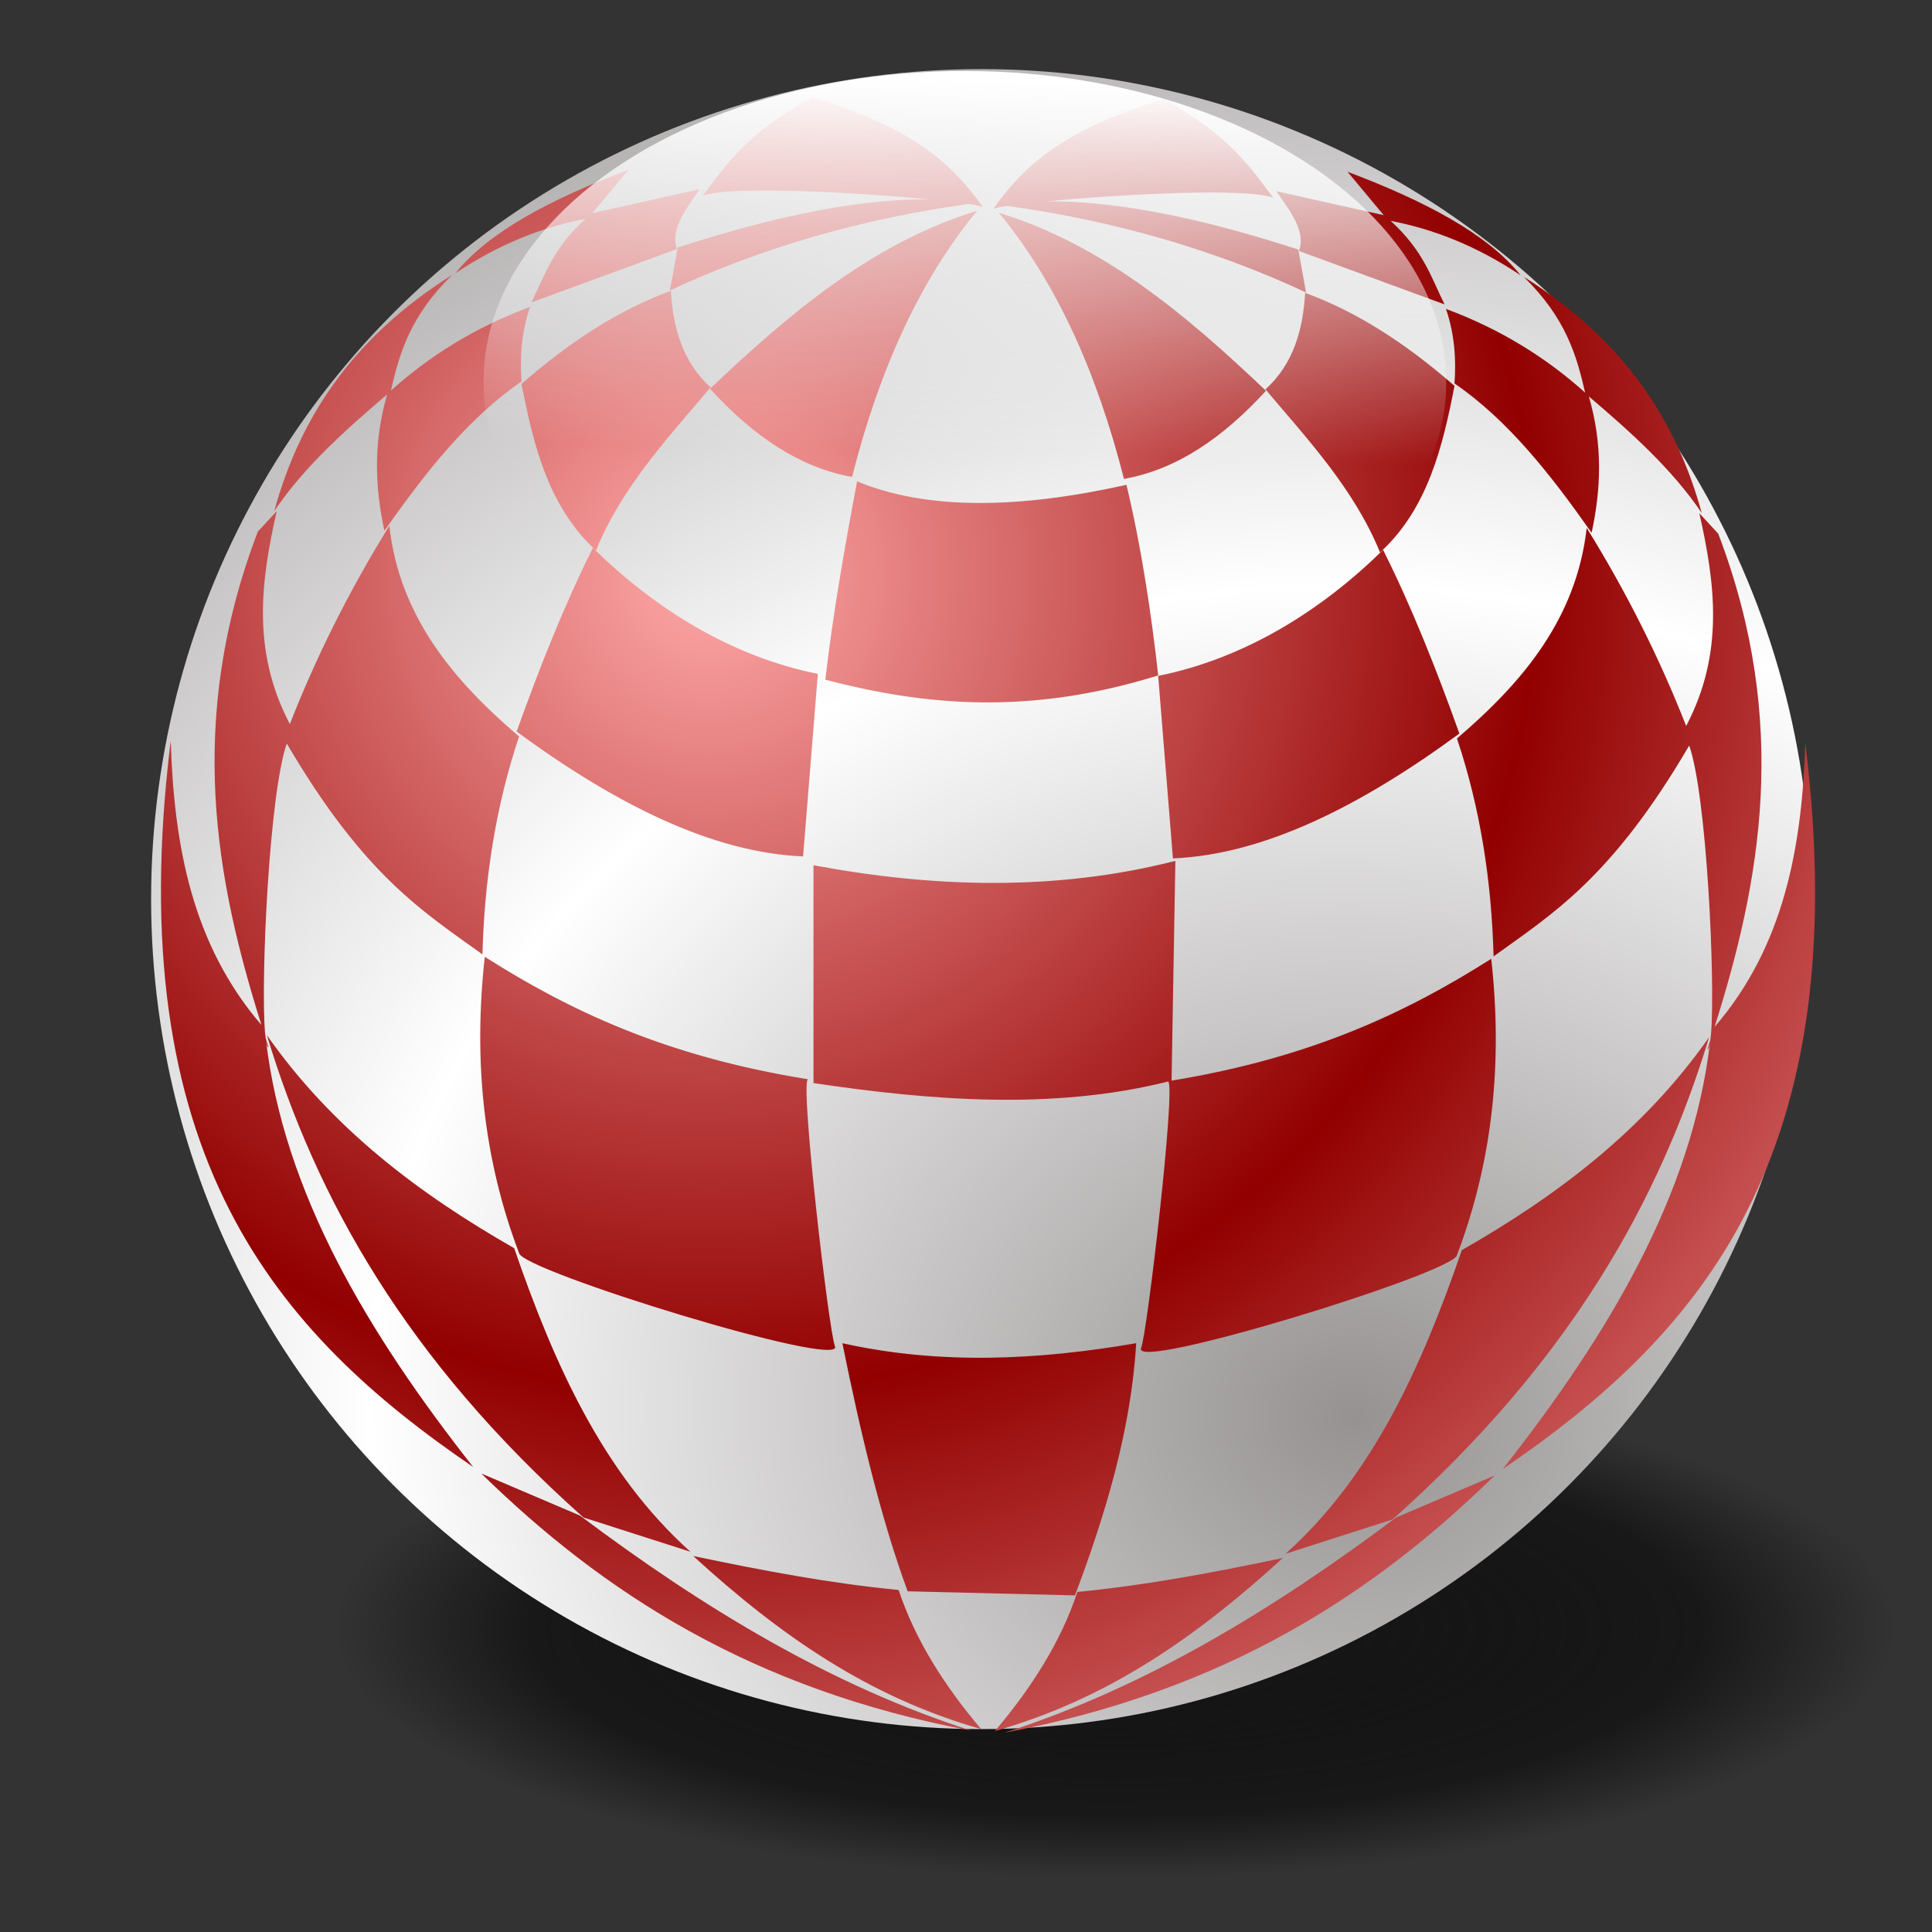 <?xml version="1.0" encoding="UTF-8" standalone="no"?>
<!-- Created with Inkscape (http://www.inkscape.org/) -->

<svg
   xmlns:dc="http://purl.org/dc/elements/1.1/"
   xmlns:cc="http://creativecommons.org/ns#"
   xmlns:rdf="http://www.w3.org/1999/02/22-rdf-syntax-ns#"
   xmlns:svg="http://www.w3.org/2000/svg"
   xmlns="http://www.w3.org/2000/svg"
   xmlns:xlink="http://www.w3.org/1999/xlink"
   xmlns:sodipodi="http://sodipodi.sourceforge.net/DTD/sodipodi-0.dtd"
   xmlns:inkscape="http://www.inkscape.org/namespaces/inkscape"
   version="1.1"
   id="svg2"
   width="255"
   height="255"
   viewBox="0 0 255 255"
   sodipodi:docname="boing.svg"
   inkscape:version="0.92.5 (2060ec1f9f, 2020-04-08)">
  <rect x="0" y="0" width="255" height="255" fill="#333333" stroke="none"/>
  <defs
     id="defs6">
    <linearGradient
       inkscape:collect="always"
       id="linearGradient874">
      <stop
         style="stop-color:#ffffff;stop-opacity:1"
         offset="0"
         id="stop870" />
      <stop
         style="stop-color:#ffffff;stop-opacity:0"
         offset="1"
         id="stop872" />
    </linearGradient>
    <linearGradient
       inkscape:collect="always"
       id="linearGradient1114">
      <stop
         style="stop-color:#1a1818;stop-opacity:1"
         offset="0"
         id="stop1110" />
      <stop
         id="stop1118"
         offset="0.751"
         style="stop-color:#000000;stop-opacity:0.525" />
      <stop
         style="stop-color:#000000;stop-opacity:0"
         offset="1"
         id="stop1112" />
    </linearGradient>
    <linearGradient
       inkscape:collect="always"
       id="linearGradient1104">
      <stop
         style="stop-color:#969292;stop-opacity:1"
         offset="0"
         id="stop1100" />
      <stop
         style="stop-color:#ffffff;stop-opacity:1"
         offset="1"
         id="stop1102" />
    </linearGradient>
    <linearGradient
       inkscape:collect="always"
       id="linearGradient1096">
      <stop
         style="stop-color:#ffa8a8;stop-opacity:1"
         offset="0"
         id="stop1092" />
      <stop
         style="stop-color:#920000;stop-opacity:1"
         offset="1"
         id="stop1094" />
    </linearGradient>
    <radialGradient
       inkscape:collect="always"
       xlink:href="#linearGradient1096"
       id="radialGradient1098"
       cx="99.743"
       cy="80.276"
       fx="99.743"
       fy="80.276"
       r="98.895"
       gradientTransform="matrix(1.104,0,0,1.092,-16.612,-11.74)"
       gradientUnits="userSpaceOnUse"
       spreadMethod="reflect" />
    <radialGradient
       inkscape:collect="always"
       xlink:href="#linearGradient1104"
       id="radialGradient1106"
       cx="176.963"
       cy="181.355"
       fx="176.963"
       fy="181.355"
       r="99.248"
       gradientUnits="userSpaceOnUse"
       gradientTransform="matrix(0.04,-1.103,1.308,0.048,-65.625,373.482)"
       spreadMethod="reflect" />
    <radialGradient
       inkscape:collect="always"
       xlink:href="#linearGradient1114"
       id="radialGradient1116"
       cx="135.95"
       cy="214.539"
       fx="135.95"
       fy="214.539"
       r="70.852"
       gradientTransform="matrix(1.455,0,0,0.467,-50.601,114.666)"
       gradientUnits="userSpaceOnUse" />
    <linearGradient
       inkscape:collect="always"
       xlink:href="#linearGradient874"
       id="linearGradient876"
       x1="117.107"
       y1="41.28"
       x2="115.936"
       y2="90.465"
       gradientUnits="userSpaceOnUse"
       gradientTransform="translate(7.319,-30.741)" />
  </defs>
  <sodipodi:namedview
     pagecolor="#000dff"
     bordercolor="#666666"
     borderopacity="1"
     objecttolerance="10"
     gridtolerance="10"
     guidetolerance="10"
     inkscape:pageopacity="0"
     inkscape:pageshadow="2"
     inkscape:window-width="1920"
     inkscape:window-height="1056"
     id="namedview4"
     showgrid="false"
     inkscape:snap-to-guides="false"
     inkscape:snap-grids="false"
     inkscape:snap-others="false"
     inkscape:object-nodes="false"
     inkscape:snap-nodes="false"
     inkscape:snap-global="false"
     inkscape:zoom="3.4156863"
     inkscape:cx="127.5"
     inkscape:cy="127.5"
     inkscape:window-x="0"
     inkscape:window-y="0"
     inkscape:window-maximized="1"
     inkscape:current-layer="svg2" />
  <ellipse
     style="opacity:1;fill:url(#radialGradient1116);fill-opacity:1;stroke:none;stroke-width:0.684;stroke-linecap:round;stroke-linejoin:round;stroke-miterlimit:4;stroke-dasharray:none;stroke-opacity:0.957"
     id="path1108"
     cx="147.209"
     cy="214.797"
     rx="103.091"
     ry="33.069" />
  <circle
     style="opacity:1;fill:url(#radialGradient1106);fill-opacity:1;stroke:none;stroke-width:0.552;stroke-linecap:round;stroke-linejoin:round;stroke-miterlimit:4;stroke-dasharray:none;stroke-opacity:0.957"
     id="path4520"
     cx="129.493"
     cy="118.67"
     r="109.549" />
  <g
     id="g944"
     transform="translate(-235.426,4.633)">
    <path
       sodipodi:nodetypes="ccccc"
       inkscape:connector-curvature="0"
       id="path4554"
       d="m 103.639,70.557 c 8.402,3.474 19.375,3.276 32.213,0.412 1.807,7.597 2.937,15.193 3.797,22.79 -15.363,4.797 -27.926,3.629 -39.807,0.513 0.886,-7.715 2.283,-15.685 3.797,-23.714 z"
       style="fill:#970000;fill-opacity:1;stroke:none;stroke-width:1px;stroke-linecap:butt;stroke-linejoin:miter;stroke-opacity:1" />
    <path
       sodipodi:nodetypes="ccccc"
       inkscape:connector-curvature="0"
       id="path4556"
       d="m 98.425,116.457 c 14.346,2.68 28.929,3.135 43.275,-0.522 l -0.458,26.285 c -13.955,3.599 -28.862,2.358 -42.817,0.284 z"
       style="fill:#970000;fill-opacity:1;stroke:none;stroke-width:1px;stroke-linecap:butt;stroke-linejoin:miter;stroke-opacity:1" />
    <path
       sodipodi:nodetypes="ccccc"
       inkscape:connector-curvature="0"
       id="path4562"
       d="m 101.883,173.611 c 11.711,2.608 23.421,2.018 35.132,0 -0.622,10.355 -3.625,20.312 -7.319,30.155 l -20.008,-0.486 c -3.202,-8.69 -5.629,-18.928 -7.805,-29.669 z"
       style="fill:#970000;fill-opacity:1;stroke:none;stroke-width:1px;stroke-linecap:butt;stroke-linejoin:miter;stroke-opacity:1" />
    <g
       id="g871">
      <path
         style="fill:#970000;fill-opacity:1;stroke:none;stroke-width:1px;stroke-linecap:butt;stroke-linejoin:miter;stroke-opacity:1"
         d="m 139.641,93.813 1.766,21.83 c 10.897,-0.462 22.407,-6.241 34.254,-14.931 -2.765,-7.735 -5.724,-15.179 -9.122,-21.967 -7.28,7.165 -16.449,12.973 -26.898,15.068 z"
         id="path4558"
         inkscape:connector-curvature="0"
         sodipodi:nodetypes="ccccc" />
      <path
         style="fill:#970000;fill-opacity:1;stroke:none;stroke-width:1px;stroke-linecap:butt;stroke-linejoin:miter;stroke-opacity:1"
         d="m 140.821,142.285 c 17.148,-2.746 28.662,-8.31 38.645,-14.638 1.378,12.307 0.196,24.149 -4.099,35.425 -0.301,2.108 -39.005,14.029 -37.767,11.125 0.719,-1.688 4.211,-31.664 3.22,-31.912 z"
         id="path4560"
         inkscape:connector-curvature="0"
         sodipodi:nodetypes="cccsc" />
      <path
         style="fill:#970000;fill-opacity:1;stroke:none;stroke-width:1px;stroke-linecap:butt;stroke-linejoin:miter;stroke-opacity:1"
         d="m 175.953,162.486 c 11.395,-6.512 21.769,-14.337 29.569,-25.471 -5.883,19.439 -16.589,38.749 -37.856,57.675 l -12.793,4.099 c 10.418,-9.326 16.283,-22.378 21.079,-36.303 z"
         id="path4564"
         inkscape:connector-curvature="0"
         sodipodi:nodetypes="ccccc" />
      <path
         style="fill:#970000;fill-opacity:1;stroke:none;stroke-width:1px;stroke-linecap:butt;stroke-linejoin:miter;stroke-opacity:1"
         d="m 135.551,70.264 c 6.344,-1.12 11.903,-4.987 16.98,-10.54 -9.578,-9.115 -19.544,-17.498 -31.94,-21.29 6.768,8.18 11.678,18.894 14.959,31.83 z"
         id="path4566"
         inkscape:connector-curvature="0"
         sodipodi:nodetypes="cccc" />
      <path
         style="fill:#970000;fill-opacity:1;stroke:none;stroke-width:1px;stroke-linecap:butt;stroke-linejoin:miter;stroke-opacity:1"
         d="m 175.367,101.297 c 2.816,8.416 4.142,17.13 4.381,26.062 7.102,-5.138 14.263,-9.413 23.725,-25.769 -3.197,-8.49 -7.329,-16.98 -12.589,-25.471 -1.227,10.82 -7.633,18.454 -15.517,25.178 z"
         id="path4568"
         inkscape:connector-curvature="0"
         sodipodi:nodetypes="ccccc" />
      <path
         style="fill:#970000;fill-opacity:1;stroke:none;stroke-width:1px;stroke-linecap:butt;stroke-linejoin:miter;stroke-opacity:1"
         d="m 152.468,59.551 c 4.951,5.881 10.561,11.817 13.705,19.505 5.738,-5.236 7.523,-12.813 8.902,-19.917 -5.801,-5.074 -11.741,-8.904 -17.859,-11.125 -0.249,4.292 -1.363,8.499 -4.748,11.537 z"
         id="path4570"
         inkscape:connector-curvature="0"
         sodipodi:nodetypes="ccccc" />
      <path
         style="fill:#970000;fill-opacity:1;stroke:none;stroke-width:1px;stroke-linecap:butt;stroke-linejoin:miter;stroke-opacity:1"
         d="m 174.057,49.932 c 1.065,3.153 1.215,6.077 1.017,8.914 6.427,4.414 11.536,10.936 16.395,17.859 1.129,-5.186 1.365,-10.571 -0.35,-16.39 -4.769,-4.379 -10.391,-7.906 -17.062,-10.383 z"
         id="path4572"
         inkscape:connector-curvature="0"
         sodipodi:nodetypes="ccccc" />
      <path
         style="fill:#970000;fill-opacity:1;stroke:none;stroke-width:1px;stroke-linecap:butt;stroke-linejoin:miter;stroke-opacity:1"
         d="m 202.302,100.712 c 3.075,1.854 4.452,38.07 3.016,37.751 5.872,-17.872 10.4,-37.79 1.291,-61.653 l -2.259,-2.447 c 1.938,8.596 3.126,17.245 -2.049,26.349 z"
         id="path4574"
         inkscape:connector-curvature="0"
         sodipodi:nodetypes="ccccc" />
      <path
         style="fill:#970000;fill-opacity:1;stroke:none;stroke-width:1px;stroke-linecap:butt;stroke-linejoin:miter;stroke-opacity:1"
         d="m 156.4,42.834 0.926,5.134 c -11.394,-5.34 -23.965,-8.834 -36.706,-10.494 10.969,-1.601 24.498,1.7 35.78,5.359 z"
         id="path4576"
         inkscape:connector-curvature="0"
         sodipodi:nodetypes="cccc" />
      <path
         style="fill:#970000;fill-opacity:1;stroke:none;stroke-width:1px;stroke-linecap:butt;stroke-linejoin:miter;stroke-opacity:1"
         d="m 129.981,203.356 c 8.133,-0.792 15.922,-2.25 24.565,-4.062 -10.364,9.476 -20.979,16.879 -34.429,20.696 4.496,-5.303 7.945,-10.816 9.865,-16.634 z"
         id="path841"
         inkscape:connector-curvature="0"
         sodipodi:nodetypes="cccc" />
      <path
         style="fill:#970000;fill-opacity:1;stroke:none;stroke-width:1px;stroke-linecap:butt;stroke-linejoin:miter;stroke-opacity:1"
         d="m 119.923,37.979 c 1.662,-0.849 28.918,-3.01 33.462,-1.354 -2.829,-3.777 -5.324,-7.521 -13.153,-11.799 -11.026,3.517 -16.002,7.067 -20.309,13.153 z"
         id="path843"
         inkscape:connector-curvature="0"
         sodipodi:nodetypes="cccc" />
      <path
         style="fill:#970000;fill-opacity:1;stroke:none;stroke-width:1px;stroke-linecap:butt;stroke-linejoin:miter;stroke-opacity:1"
         d="m 156.48,43.008 17.408,6.383 c -1.712,-3.434 -2.535,-6.719 -7.157,-10.638 l -12.959,-2.901 c 1.613,2.386 3.574,4.771 2.708,7.157 z"
         id="path845"
         inkscape:connector-curvature="0"
         sodipodi:nodetypes="ccccc" />
      <path
         style="fill:#970000;fill-opacity:1;stroke:none;stroke-width:1px;stroke-linecap:butt;stroke-linejoin:miter;stroke-opacity:1"
         d="m 190.716,60.029 c 5.185,4.409 10.262,8.891 13.927,14.313 -2.962,-10.79 -9.053,-20.537 -21.277,-28.24 5.074,4.97 6.325,9.462 7.35,13.926 z"
         id="path847"
         inkscape:connector-curvature="0"
         sodipodi:nodetypes="cccc" />
      <path
         style="fill:#970000;fill-opacity:1;stroke:none;stroke-width:1px;stroke-linecap:butt;stroke-linejoin:miter;stroke-opacity:1"
         d="m 168.085,194.458 11.799,-5.029 c -14.505,14.188 -32.294,25.807 -58.607,30.754 16.764,-5.381 32.1,-14.69 46.809,-25.725 z"
         id="path849"
         inkscape:connector-curvature="0"
         sodipodi:nodetypes="cccc" />
      <path
         style="fill:#970000;fill-opacity:1;stroke:none;stroke-width:1px;stroke-linecap:butt;stroke-linejoin:miter;stroke-opacity:1"
         d="m 205.803,136.238 c -1.784,18.661 -11.88,35.81 -24.952,52.418 23.447,-15.988 42.3,-37.203 36.17,-86.847 -0.387,12.734 -2.637,24.769 -11.219,34.429 z"
         id="path851"
         inkscape:connector-curvature="0"
         sodipodi:nodetypes="cccc" />
      <path
         style="fill:#970000;fill-opacity:1;stroke:none;stroke-width:1px;stroke-linecap:butt;stroke-linejoin:miter;stroke-opacity:1"
         d="m 167.118,39.333 c 5.351,1.001 10.509,3.005 15.861,6.576 -3.995,-4.998 -11.562,-8.923 -20.696,-12.379 z"
         id="path853"
         inkscape:connector-curvature="0"
         sodipodi:nodetypes="cccc" />
    </g>
    <g
       transform="matrix(-1,0,0,1,238.589,-0.238)"
       id="g905">
      <path
         sodipodi:nodetypes="ccccc"
         inkscape:connector-curvature="0"
         id="path873"
         d="m 139.641,93.813 1.766,21.83 c 10.897,-0.462 22.407,-6.241 34.254,-14.931 -2.765,-7.735 -5.724,-15.179 -9.122,-21.967 -7.28,7.165 -16.449,12.973 -26.898,15.068 z"
         style="fill:#970000;fill-opacity:1;stroke:none;stroke-width:1px;stroke-linecap:butt;stroke-linejoin:miter;stroke-opacity:1" />
      <path
         sodipodi:nodetypes="cccsc"
         inkscape:connector-curvature="0"
         id="path875"
         d="m 140.821,142.285 c 17.148,-2.746 28.662,-8.31 38.645,-14.638 1.378,12.307 0.196,24.149 -4.099,35.425 -0.301,2.108 -39.005,14.029 -37.767,11.125 0.719,-1.688 4.211,-31.664 3.22,-31.912 z"
         style="fill:#970000;fill-opacity:1;stroke:none;stroke-width:1px;stroke-linecap:butt;stroke-linejoin:miter;stroke-opacity:1" />
      <path
         sodipodi:nodetypes="ccccc"
         inkscape:connector-curvature="0"
         id="path877"
         d="m 175.953,162.486 c 11.395,-6.512 21.769,-14.337 29.569,-25.471 -5.883,19.439 -16.589,38.749 -37.856,57.675 l -12.793,4.099 c 10.418,-9.326 16.283,-22.378 21.079,-36.303 z"
         style="fill:#970000;fill-opacity:1;stroke:none;stroke-width:1px;stroke-linecap:butt;stroke-linejoin:miter;stroke-opacity:1" />
      <path
         sodipodi:nodetypes="cccc"
         inkscape:connector-curvature="0"
         id="path879"
         d="m 135.551,70.264 c 6.344,-1.12 11.903,-4.987 16.98,-10.54 -9.578,-9.115 -19.544,-17.498 -31.94,-21.29 6.768,8.18 11.678,18.894 14.959,31.83 z"
         style="fill:#970000;fill-opacity:1;stroke:none;stroke-width:1px;stroke-linecap:butt;stroke-linejoin:miter;stroke-opacity:1" />
      <path
         sodipodi:nodetypes="ccccc"
         inkscape:connector-curvature="0"
         id="path881"
         d="m 175.367,101.297 c 2.816,8.416 4.142,17.13 4.381,26.062 7.102,-5.138 14.263,-9.413 23.725,-25.769 -3.197,-8.49 -7.329,-16.98 -12.589,-25.471 -1.227,10.82 -7.633,18.454 -15.517,25.178 z"
         style="fill:#970000;fill-opacity:1;stroke:none;stroke-width:1px;stroke-linecap:butt;stroke-linejoin:miter;stroke-opacity:1" />
      <path
         sodipodi:nodetypes="ccccc"
         inkscape:connector-curvature="0"
         id="path883"
         d="m 152.468,59.551 c 4.951,5.881 10.561,11.817 13.705,19.505 5.738,-5.236 7.523,-12.813 8.902,-19.917 -5.801,-5.074 -11.741,-8.904 -17.859,-11.125 -0.249,4.292 -1.363,8.499 -4.748,11.537 z"
         style="fill:#970000;fill-opacity:1;stroke:none;stroke-width:1px;stroke-linecap:butt;stroke-linejoin:miter;stroke-opacity:1" />
      <path
         sodipodi:nodetypes="ccccc"
         inkscape:connector-curvature="0"
         id="path885"
         d="m 174.057,49.932 c 1.065,3.153 1.215,6.077 1.017,8.914 6.427,4.414 11.536,10.936 16.395,17.859 1.129,-5.186 1.365,-10.571 -0.35,-16.39 -4.769,-4.379 -10.391,-7.906 -17.062,-10.383 z"
         style="fill:#970000;fill-opacity:1;stroke:none;stroke-width:1px;stroke-linecap:butt;stroke-linejoin:miter;stroke-opacity:1" />
      <path
         sodipodi:nodetypes="ccccc"
         inkscape:connector-curvature="0"
         id="path887"
         d="m 202.302,100.712 c 3.075,1.854 4.452,38.07 3.016,37.751 5.872,-17.872 10.4,-37.79 1.291,-61.653 l -2.259,-2.447 c 1.938,8.596 3.126,17.245 -2.049,26.349 z"
         style="fill:#970000;fill-opacity:1;stroke:none;stroke-width:1px;stroke-linecap:butt;stroke-linejoin:miter;stroke-opacity:1" />
      <path
         sodipodi:nodetypes="cccc"
         inkscape:connector-curvature="0"
         id="path889"
         d="m 156.4,42.834 0.926,5.134 c -11.394,-5.34 -23.965,-8.834 -36.706,-10.494 10.969,-1.601 24.498,1.7 35.78,5.359 z"
         style="fill:#970000;fill-opacity:1;stroke:none;stroke-width:1px;stroke-linecap:butt;stroke-linejoin:miter;stroke-opacity:1" />
      <path
         sodipodi:nodetypes="cccc"
         inkscape:connector-curvature="0"
         id="path891"
         d="m 129.981,203.356 c 8.133,-0.792 15.922,-2.25 24.565,-4.062 -10.364,9.476 -20.979,16.879 -34.429,20.696 4.496,-5.303 7.945,-10.816 9.865,-16.634 z"
         style="fill:#970000;fill-opacity:1;stroke:none;stroke-width:1px;stroke-linecap:butt;stroke-linejoin:miter;stroke-opacity:1" />
      <path
         sodipodi:nodetypes="cccc"
         inkscape:connector-curvature="0"
         id="path893"
         d="m 119.923,37.979 c 1.662,-0.849 28.918,-3.01 33.462,-1.354 -2.829,-3.777 -5.324,-7.521 -13.153,-11.799 -11.026,3.517 -16.002,7.067 -20.309,13.153 z"
         style="fill:#970000;fill-opacity:1;stroke:none;stroke-width:1px;stroke-linecap:butt;stroke-linejoin:miter;stroke-opacity:1" />
      <path
         sodipodi:nodetypes="ccccc"
         inkscape:connector-curvature="0"
         id="path895"
         d="m 156.48,43.008 17.408,6.383 c -1.712,-3.434 -2.535,-6.719 -7.157,-10.638 l -12.959,-2.901 c 1.613,2.386 3.574,4.771 2.708,7.157 z"
         style="fill:#970000;fill-opacity:1;stroke:none;stroke-width:1px;stroke-linecap:butt;stroke-linejoin:miter;stroke-opacity:1" />
      <path
         sodipodi:nodetypes="cccc"
         inkscape:connector-curvature="0"
         id="path897"
         d="m 190.716,60.029 c 5.185,4.409 10.262,8.891 13.927,14.313 -2.962,-10.79 -9.053,-20.537 -21.277,-28.24 5.074,4.97 6.325,9.462 7.35,13.926 z"
         style="fill:#970000;fill-opacity:1;stroke:none;stroke-width:1px;stroke-linecap:butt;stroke-linejoin:miter;stroke-opacity:1" />
      <path
         sodipodi:nodetypes="cccc"
         inkscape:connector-curvature="0"
         id="path899"
         d="m 168.085,194.458 11.799,-5.029 c -14.505,14.188 -32.294,25.807 -58.607,30.754 16.764,-5.381 32.1,-14.69 46.809,-25.725 z"
         style="fill:#970000;fill-opacity:1;stroke:none;stroke-width:1px;stroke-linecap:butt;stroke-linejoin:miter;stroke-opacity:1" />
      <path
         sodipodi:nodetypes="cccc"
         inkscape:connector-curvature="0"
         id="path901"
         d="m 205.803,136.238 c -1.784,18.661 -11.88,35.81 -24.952,52.418 23.447,-15.988 42.3,-37.203 36.17,-86.847 -0.387,12.734 -2.637,24.769 -11.219,34.429 z"
         style="fill:#970000;fill-opacity:1;stroke:none;stroke-width:1px;stroke-linecap:butt;stroke-linejoin:miter;stroke-opacity:1" />
      <path
         sodipodi:nodetypes="cccc"
         inkscape:connector-curvature="0"
         id="path903"
         d="m 167.118,39.333 c 5.351,1.001 10.509,3.005 15.861,6.576 -3.995,-4.998 -11.562,-8.923 -20.696,-12.379 z"
         style="fill:#970000;fill-opacity:1;stroke:none;stroke-width:1px;stroke-linecap:butt;stroke-linejoin:miter;stroke-opacity:1" />
    </g>
  </g>
  <path
     style="fill:url(#radialGradient1098);fill-opacity:1;stroke:none;stroke-width:1.104px;stroke-linecap:butt;stroke-linejoin:miter;stroke-opacity:1"
     d="m 107.293,12.795 c -8.641,4.721 -11.395,8.854 -14.517,13.023 3.612,-1.316 20.114,-0.447 29.815,0.492 -10.732,-0.07 -22.792,3.004 -33.144,6.362 l -1.022,5.668 c 12.256,-5.744 25.747,-9.538 39.441,-11.424 0.966,0.147 1.622,0.282 1.845,0.397 -4.755,-6.717 -10.249,-10.635 -22.419,-14.517 z m 46.221,0.263 c -12.17,3.883 -17.662,7.8 -22.417,14.517 0.224,-0.114 0.879,-0.25 1.845,-0.397 13.694,1.886 27.184,5.68 39.439,11.424 l -1.022,-5.668 c -10.352,-3.357 -22.411,-6.431 -33.142,-6.362 9.702,-0.939 26.204,-1.807 29.815,-0.492 -3.122,-4.169 -5.879,-8.302 -14.52,-13.023 z m -70.561,9.346 c -10.082,3.814 -18.434,8.147 -22.843,13.664 5.791,-3.865 11.378,-6.059 17.161,-7.185 -4.387,4.012 -5.344,7.449 -7.127,11.027 l 19.215,-7.045 c -0.956,-2.633 1.21,-5.266 2.99,-7.899 l -14.173,3.173 z m 94.901,0.263 4.777,5.732 -14.17,-3.171 c 1.78,2.633 3.944,5.266 2.988,7.899 l 19.215,7.045 c -1.783,-3.577 -2.736,-7.017 -7.121,-11.027 5.781,1.127 11.367,3.322 17.156,7.185 -4.409,-5.516 -12.763,-9.849 -22.846,-13.664 z m -48.882,5.15 c -13.682,4.186 -24.683,13.438 -35.255,23.499 5.604,6.129 11.74,10.397 18.743,11.633 3.621,-14.278 9.041,-26.103 16.512,-35.132 z m 2.865,0.263 c 7.471,9.029 12.89,20.853 16.512,35.132 7.002,-1.236 13.139,-5.504 18.743,-11.633 C 156.52,41.518 145.52,32.266 131.838,28.08 Z M 59.683,36.281 C 46.191,44.783 39.467,55.543 36.198,67.452 c 3.933,-5.82 9.346,-10.657 14.903,-15.395 -1.864,6.388 -1.603,12.303 -0.362,18.001 5.363,-7.641 11.002,-14.839 18.096,-19.711 -0.218,-3.132 -0.052,-6.359 1.123,-9.839 -7.15,2.655 -13.201,6.409 -18.366,11.049 1.128,-4.896 2.526,-9.825 8.091,-15.276 z m 141.443,0.263 c 5.565,5.451 6.963,10.38 8.091,15.276 C 204.053,47.18 198.002,43.427 190.852,40.772 c 1.175,3.48 1.341,6.706 1.123,9.837 7.094,4.872 12.733,12.072 18.096,19.713 1.241,-5.698 1.502,-11.612 -0.362,-17.999 5.557,4.737 10.968,9.571 14.901,15.391 C 221.341,55.803 214.619,45.046 201.127,36.544 Z M 88.546,38.389 c -6.753,2.452 -13.308,6.679 -19.711,12.28 1.522,7.842 3.493,16.205 9.826,21.985 3.47,-8.486 9.663,-15.039 15.128,-21.53 -3.737,-3.353 -4.968,-7.997 -5.243,-12.735 z m 83.716,0.263 c -0.275,4.737 -1.504,9.382 -5.241,12.735 5.465,6.492 11.657,13.044 15.128,21.53 6.334,-5.78 8.304,-14.143 9.826,-21.985 -6.403,-5.601 -12.96,-9.828 -19.713,-12.28 z m -59.137,24.883 c -1.671,8.862 -3.213,17.661 -4.191,26.176 13.115,3.44 26.98,4.728 43.938,-0.567 -0.949,-8.385 -2.196,-16.769 -4.191,-25.154 -14.171,3.161 -26.282,3.38 -35.556,-0.455 z m -76.606,3.939 -2.492,2.701 C 24.47,95.214 28.518,116.311 34.507,135.28 25.386,124.7 22.955,111.611 22.534,97.768 15.768,152.565 36.577,175.983 62.458,193.63 48.381,175.743 37.455,157.284 35.102,137.265 c 0.094,0.59 0.203,0.994 0.349,0.962 -0.128,-0.39 -0.251,-0.786 -0.377,-1.177 -0.029,-0.258 -0.068,-0.514 -0.095,-0.772 -0.585,-7.046 0.556,-31.522 2.876,-38.139 10.261,17.529 18.074,22.228 25.821,27.832 0.263,-9.859 1.727,-19.476 4.836,-28.766 C 59.81,89.783 52.738,81.356 51.383,69.412 45.983,78.129 41.674,86.846 38.256,95.563 33.176,85.878 34.451,76.648 36.519,67.474 Z m 187.77,0.263 c 2.068,9.173 3.344,18.403 -1.735,28.086 -3.418,-8.716 -7.729,-17.432 -13.129,-26.148 -1.354,11.944 -8.425,20.369 -17.126,27.791 3.108,9.29 4.572,18.909 4.836,28.768 7.746,-5.604 15.56,-10.302 25.821,-27.83 2.316,6.611 3.457,31.018 2.878,38.102 -0.028,0.273 -0.07,0.543 -0.101,0.815 -0.126,0.388 -0.248,0.782 -0.375,1.168 0.139,0.031 0.249,-0.34 0.341,-0.875 -2.374,19.985 -13.29,38.418 -27.347,56.278 25.881,-17.647 46.69,-41.065 39.924,-95.862 -0.421,13.842 -2.851,26.93 -11.971,37.51 5.989,-18.968 10.037,-40.065 0.481,-65.102 z m -146.033,4.575 c -3.75,7.491 -7.015,15.709 -10.068,24.247 13.076,9.592 25.781,15.969 37.809,16.479 l 1.949,-24.094 C 96.413,86.631 86.292,80.22 78.256,72.312 Z m 104.296,0.263 c -8.036,7.909 -18.155,14.319 -29.688,16.632 l 1.949,24.094 c 12.028,-0.51 24.731,-6.888 37.807,-16.479 -3.052,-8.538 -6.318,-16.755 -10.068,-24.247 z m -27.418,41.05 c -15.835,4.036 -31.93,3.534 -47.765,0.576 v 28.753 c 15.258,2.268 31.544,3.624 46.821,-0.211 1.002,0.812 -2.791,33.345 -3.579,35.192 -1.367,3.206 41.355,-9.953 41.688,-12.28 4.74,-12.446 6.044,-25.518 4.523,-39.103 -10.927,6.928 -23.524,13.021 -42.192,16.078 z m -91.147,12.663 c -1.521,13.585 -0.215,26.657 4.525,39.103 0.332,2.327 43.054,15.485 41.688,12.28 -0.794,-1.863 -4.648,-34.951 -3.555,-35.224 -18.928,-3.031 -31.639,-9.172 -42.658,-16.158 z M 35.225,136.629 c 6.494,21.456 18.313,42.772 41.787,63.662 l 14.121,4.523 C 79.633,194.521 73.159,180.115 67.865,164.744 55.287,157.556 43.835,148.919 35.225,136.629 Z m 190.357,0.263 c -8.61,12.29 -20.062,20.926 -32.64,28.114 -5.295,15.371 -11.766,29.777 -23.266,40.071 l 14.121,-4.525 c 23.474,-20.89 35.291,-42.204 41.785,-63.66 z m -114.398,40.394 c 2.402,11.855 5.083,23.155 8.617,32.747 l 22.085,0.537 c 4.077,-10.864 7.392,-21.855 8.078,-33.284 -12.926,2.228 -25.853,2.879 -38.779,0 z m -47.659,17.197 c 16.011,15.661 35.646,28.485 64.691,33.946 -18.504,-5.94 -35.432,-16.214 -51.667,-28.395 z m 133.758,0.263 -13.024,5.551 c -16.235,12.18 -33.163,22.455 -51.667,28.395 29.045,-5.461 48.68,-18.285 64.691,-33.946 z M 91.495,205.373 c 11.44,10.459 23.157,18.63 38.003,22.843 -4.963,-5.854 -8.771,-11.937 -10.889,-18.359 -8.977,-0.874 -17.574,-2.485 -27.114,-4.484 z m 77.82,0.263 c -9.54,2 -18.137,3.608 -27.114,4.482 -2.118,6.423 -5.927,12.508 -10.889,18.361 14.847,-4.213 26.564,-12.384 38.003,-22.843 z"
     id="path946"
     inkscape:connector-curvature="0" />
  <ellipse
     style="opacity:1;fill:url(#linearGradient876);fill-opacity:1;stroke:none;stroke-width:0.5;stroke-linecap:round;stroke-linejoin:round;stroke-miterlimit:4;stroke-dasharray:none;stroke-opacity:0.957"
     id="path868"
     cx="127.354"
     cy="50.356"
     rx="63.53"
     ry="40.987" />
</svg>
